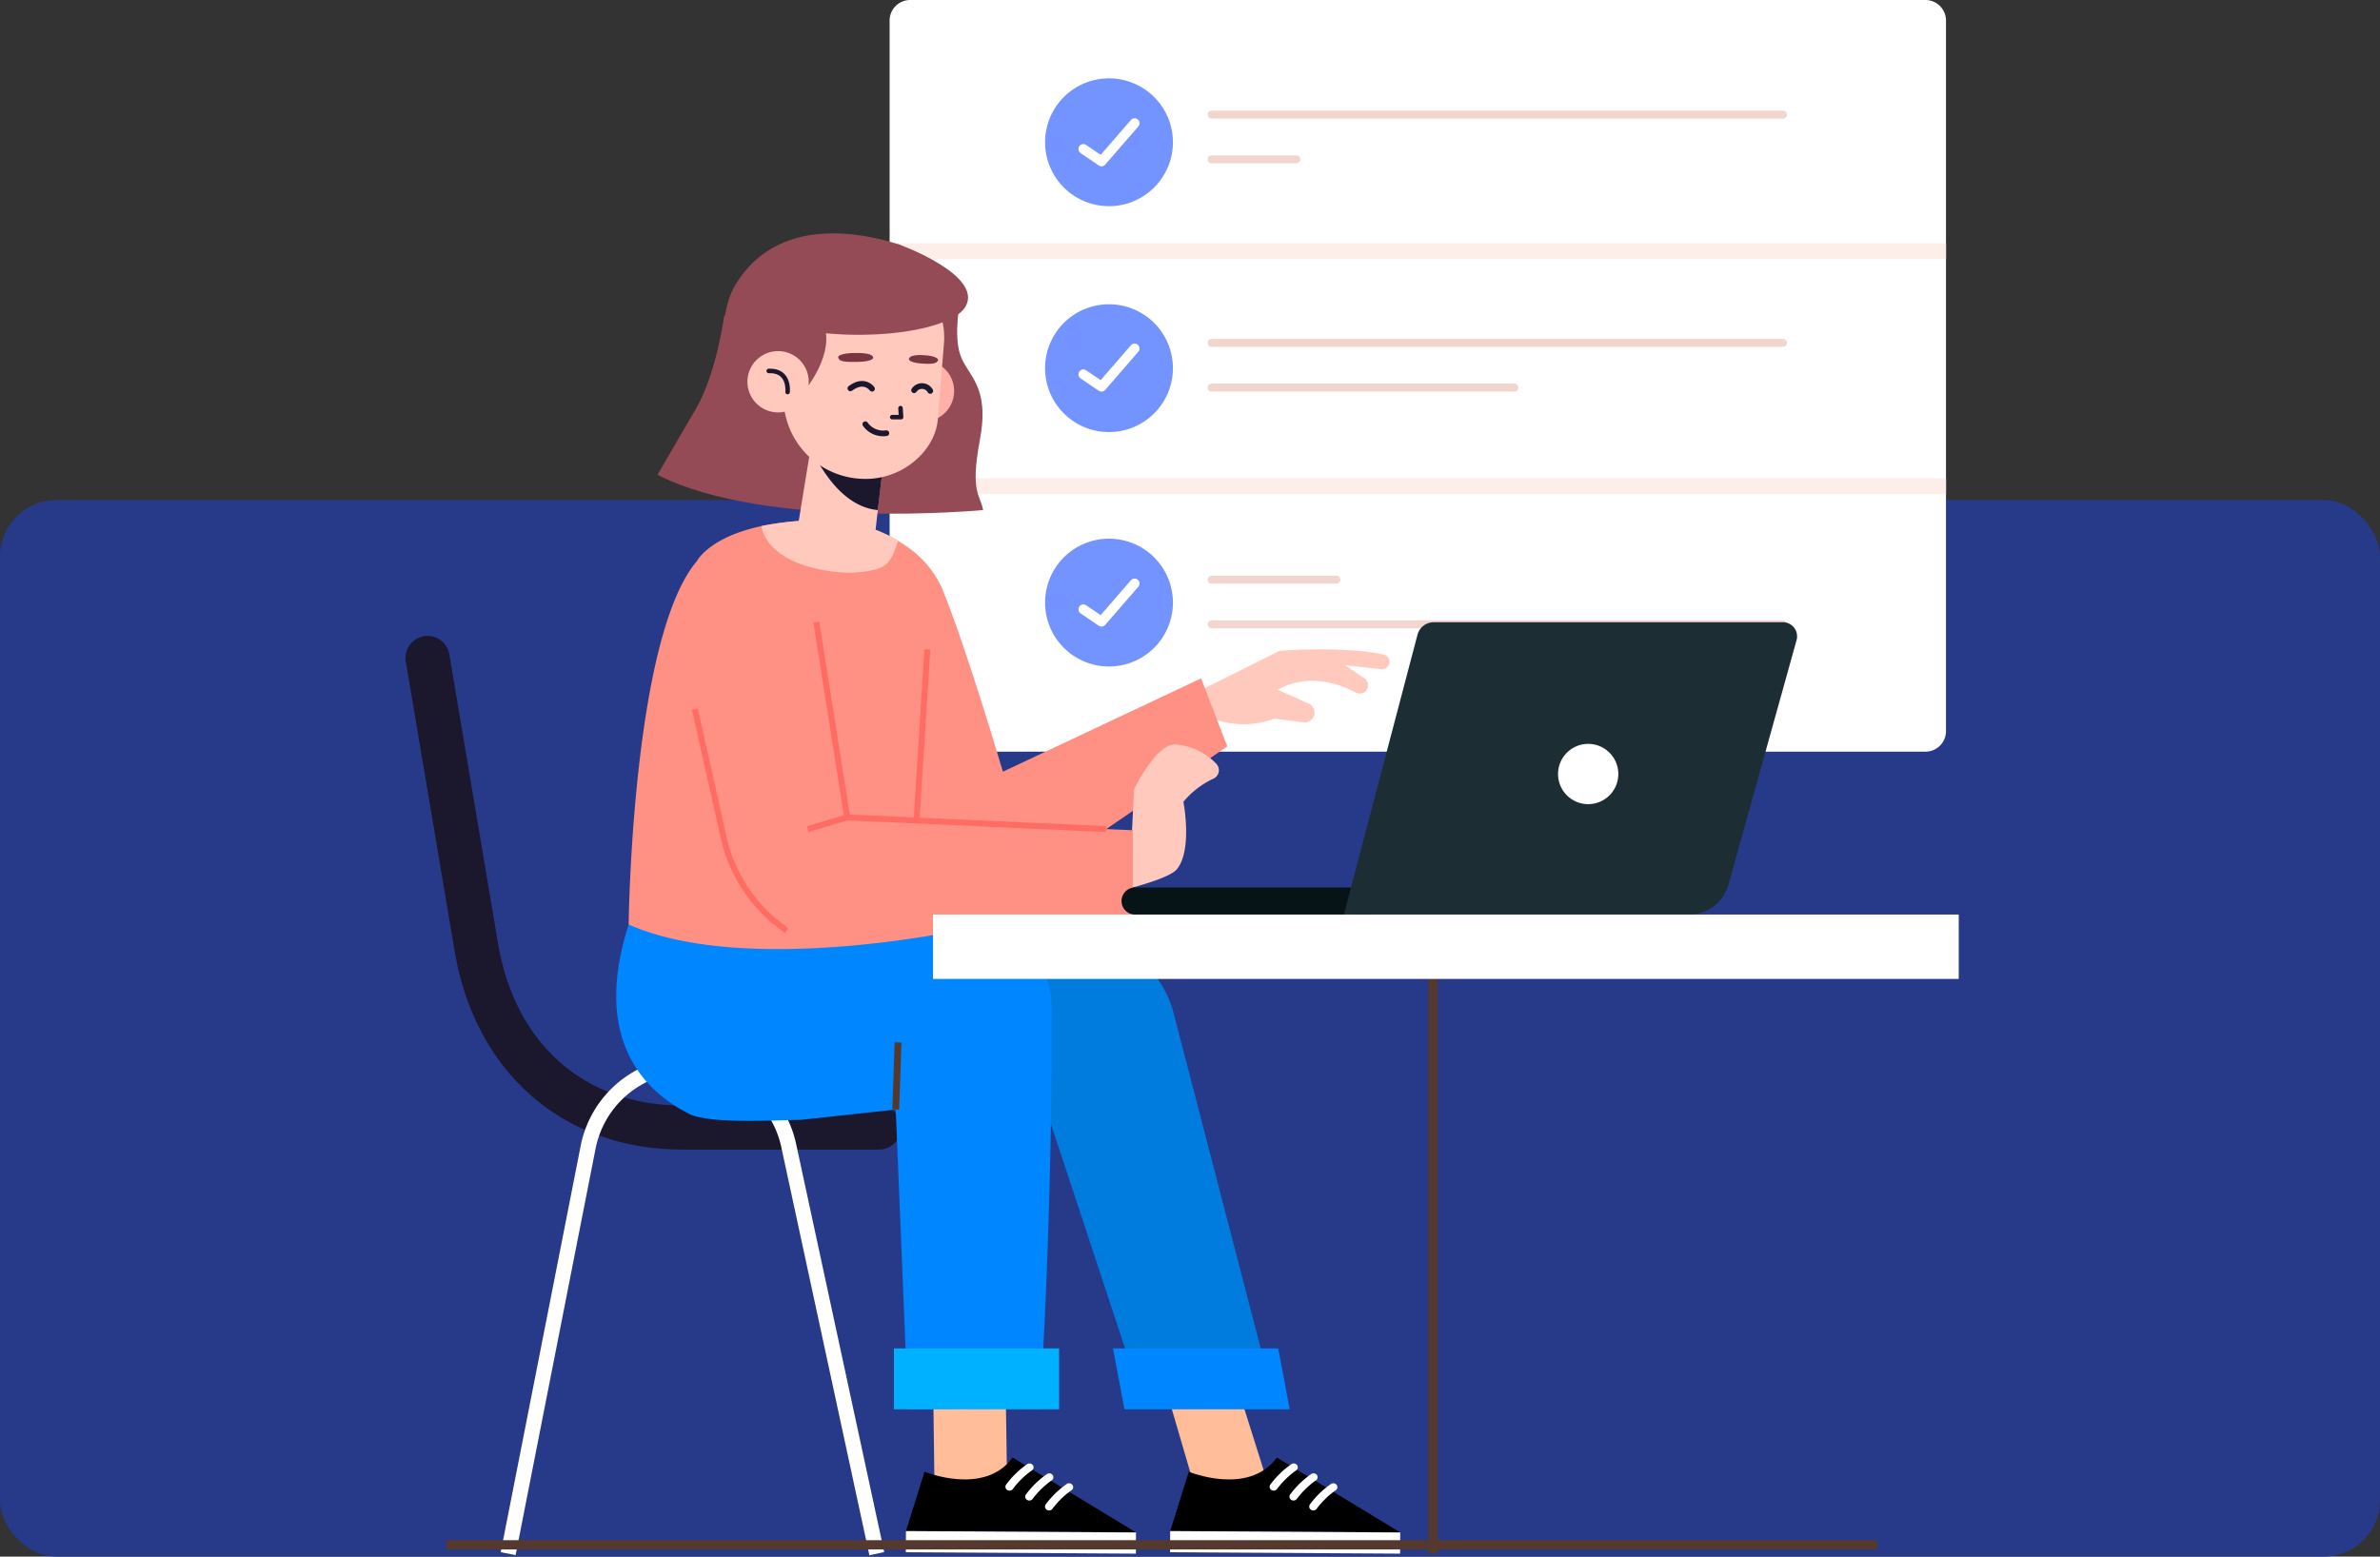 <svg xmlns="http://www.w3.org/2000/svg" width="295" height="193" viewBox="0 0 295 193">
  <rect x="0" y="0" width="295" height="193" fill="#333333" stroke="none"/>
  <g id="Grupo_1074959" data-name="Grupo 1074959" transform="translate(-285 -1047)">
    <rect id="Rectángulo_384064" data-name="Rectángulo 384064" width="295" height="131" rx="7" transform="translate(285 1109)" fill="#273a89"/>
    <g id="Grupo_1074955" data-name="Grupo 1074955" transform="translate(335.269 1047)">
      <g id="Grupo_1074743" data-name="Grupo 1074743" transform="translate(2.731)">
        <g id="Grupo_1074745" data-name="Grupo 1074745" transform="translate(57.267)">
          <g id="Grupo_1074744" data-name="Grupo 1074744">
            <path id="Trazado_828049" data-name="Trazado 828049" d="M135.559,93.194H9.717a2.548,2.548,0,0,1-2.548-2.548V2.548A2.548,2.548,0,0,1,9.717,0H135.559a2.548,2.548,0,0,1,2.548,2.548v88.1a2.548,2.548,0,0,1-2.548,2.548" transform="translate(-7.169)" fill="#fff"/>
            <line id="Línea_345" data-name="Línea 345" x2="130.389" transform="translate(0.55 31.146)" fill="none" stroke="#fdeeea" stroke-miterlimit="10" stroke-width="1.96"/>
            <line id="Línea_346" data-name="Línea 346" x2="130.389" transform="translate(0.55 60.298)" fill="none" stroke="#fdeeea" stroke-miterlimit="10" stroke-width="1.96"/>
            <path id="Trazado_828050" data-name="Trazado 828050" d="M35.885,16.933A7.923,7.923,0,1,1,27.962,9.01a7.923,7.923,0,0,1,7.923,7.923" transform="translate(-0.769 0.706)" fill="#7393ff"/>
            <path id="Trazado_828051" data-name="Trazado 828051" d="M35.885,42.906a7.923,7.923,0,1,1-7.923-7.923,7.923,7.923,0,0,1,7.923,7.923" transform="translate(-0.769 2.742)" fill="#7393ff"/>
            <path id="Trazado_828052" data-name="Trazado 828052" d="M35.885,69.858a7.923,7.923,0,1,1-7.923-7.923,7.923,7.923,0,0,1,7.923,7.923" transform="translate(-0.769 4.855)" fill="#7393ff"/>
            <line id="Línea_347" data-name="Línea 347" x2="70.825" transform="translate(39.908 14.21)" fill="none" stroke="#f1d5ce" stroke-linecap="round" stroke-linejoin="round" stroke-width="0.98"/>
            <line id="Línea_348" data-name="Línea 348" x2="10.507" transform="translate(39.908 19.752)" fill="none" stroke="#f1d5ce" stroke-linecap="round" stroke-linejoin="round" stroke-width="0.98"/>
            <line id="Línea_349" data-name="Línea 349" x2="70.825" transform="translate(39.908 42.513)" fill="none" stroke="#f1d5ce" stroke-linecap="round" stroke-linejoin="round" stroke-width="0.98"/>
            <line id="Línea_350" data-name="Línea 350" x2="37.536" transform="translate(39.908 48.055)" fill="none" stroke="#f1d5ce" stroke-linecap="round" stroke-linejoin="round" stroke-width="0.98"/>
            <line id="Línea_351" data-name="Línea 351" x2="15.477" transform="translate(39.908 71.871)" fill="none" stroke="#f1d5ce" stroke-linecap="round" stroke-linejoin="round" stroke-width="0.98"/>
            <line id="Línea_352" data-name="Línea 352" x2="70.825" transform="translate(39.908 77.413)" fill="none" stroke="#f1d5ce" stroke-linecap="round" stroke-linejoin="round" stroke-width="0.98"/>
          </g>
          <path id="Trazado_828053" data-name="Trazado 828053" d="M24.439,17.364,26.686,18.9l4.109-4.732" transform="translate(-0.424 1.11)" fill="none" stroke="#fff" stroke-linecap="round" stroke-linejoin="round" stroke-width="1.22"/>
          <path id="Trazado_828054" data-name="Trazado 828054" d="M24.439,43.273,26.686,44.8l4.109-4.732" transform="translate(-0.424 3.141)" fill="none" stroke="#fff" stroke-linecap="round" stroke-linejoin="round" stroke-width="1.22"/>
          <path id="Trazado_828055" data-name="Trazado 828055" d="M24.439,70.288l2.246,1.531,4.109-4.732" transform="translate(-0.424 5.258)" fill="none" stroke="#fff" stroke-linecap="round" stroke-linejoin="round" stroke-width="1.22"/>
        </g>
        <path id="Trazado_828056" data-name="Trazado 828056" d="M180.059,133.872H155.694c-13.693,0-23.271-8.831-25.546-22.333L124.1,75.646" transform="translate(-124.104 5.929)" fill="none" stroke="#1b172c" stroke-linecap="round" stroke-linejoin="round" stroke-width="5.463"/>
        <path id="Trazado_828057" data-name="Trazado 828057" d="M170.053,183.039l-10.933-50.67a12.692,12.692,0,0,0-24.838.232l-9.921,50.438" transform="translate(-114.375 9.594)" fill="none" stroke="#fff" stroke-miterlimit="10" stroke-width="1.879"/>
        <path id="Trazado_828058" data-name="Trazado 828058" d="M93.627,173.227l-5.649-17.938L79,154.812l5.634,19.249,8.664.055Z" transform="translate(10.971 12.133)" fill="#ffbd9a"/>
        <path id="Trazado_828059" data-name="Trazado 828059" d="M66.5,169.341s7.429,3.055,10.919-1.761l15.295,9.291-28.515-.183Z" transform="translate(27.848 13.134)"/>
        <rect id="Rectángulo_383842" data-name="Rectángulo 383842" width="28.516" height="2.626" transform="matrix(-1, -0.006, 0.006, -1, 120.541, 192.632)" fill="#fff"/>
        <path id="Trazado_828060" data-name="Trazado 828060" d="M76.674,171.591a.5.5,0,0,0,.208-.159,10.392,10.392,0,0,1,2.351-2.292.466.466,0,0,0,.139-.665.525.525,0,0,0-.7-.133,11.15,11.15,0,0,0-2.608,2.526.465.465,0,0,0,.111.671.527.527,0,0,0,.5.052" transform="translate(28.403 13.188)" fill="#fff"/>
        <path id="Trazado_828061" data-name="Trazado 828061" d="M74.4,172.73a.5.5,0,0,0,.208-.159,10.392,10.392,0,0,1,2.351-2.292.467.467,0,0,0,.139-.665.523.523,0,0,0-.7-.134,11.214,11.214,0,0,0-2.609,2.527.466.466,0,0,0,.112.671.527.527,0,0,0,.5.052" transform="translate(33.134 13.277)" fill="#fff"/>
        <path id="Trazado_828062" data-name="Trazado 828062" d="M72.122,173.868a.5.5,0,0,0,.208-.159,10.443,10.443,0,0,1,2.351-2.292.464.464,0,0,0,.139-.664.522.522,0,0,0-.7-.134,11.163,11.163,0,0,0-2.61,2.526.466.466,0,0,0,.112.671.527.527,0,0,0,.5.052" transform="translate(37.865 13.366)" fill="#fff"/>
        <path id="Trazado_828063" data-name="Trazado 828063" d="M78.943,107.069l7.809.5a12.958,12.958,0,0,1,11.659,9.449l12.236,47.131-16.956-1.578-13.669-41.4Z" transform="translate(-5.992 8.391)" fill="#007bde"/>
        <path id="Trazado_828064" data-name="Trazado 828064" d="M78.323,162.583H98.8l-1.42-7.55H76.9Z" transform="translate(8.055 12.151)" fill="#0086ff"/>
        <path id="Trazado_828065" data-name="Trazado 828065" d="M118.61,173.209l-.261-17.7-8.984-.477.248,19.011,8.664.055Z" transform="translate(-46.761 12.151)" fill="#ffbd9a"/>
        <path id="Trazado_828066" data-name="Trazado 828066" d="M96.866,169.341s7.429,3.055,10.919-1.761l15.295,9.291-28.515-.183Z" transform="translate(-35.27 13.134)"/>
        <rect id="Rectángulo_383843" data-name="Rectángulo 383843" width="28.516" height="2.626" transform="matrix(-1, -0.006, 0.006, -1, 87.792, 192.632)" fill="#fff"/>
        <path id="Trazado_828067" data-name="Trazado 828067" d="M107.044,171.591a.5.5,0,0,0,.208-.159,10.392,10.392,0,0,1,2.351-2.292.466.466,0,0,0,.139-.665.525.525,0,0,0-.7-.133,11.166,11.166,0,0,0-2.609,2.526.466.466,0,0,0,.112.671.527.527,0,0,0,.5.052" transform="translate(-34.715 13.188)" fill="#fff"/>
        <path id="Trazado_828068" data-name="Trazado 828068" d="M104.768,172.73a.5.5,0,0,0,.208-.159,10.393,10.393,0,0,1,2.351-2.292.467.467,0,0,0,.139-.665.523.523,0,0,0-.7-.134,11.214,11.214,0,0,0-2.609,2.527.466.466,0,0,0,.112.671.527.527,0,0,0,.5.052" transform="translate(-29.985 13.277)" fill="#fff"/>
        <path id="Trazado_828069" data-name="Trazado 828069" d="M102.492,173.868a.5.5,0,0,0,.208-.159,10.443,10.443,0,0,1,2.351-2.292.465.465,0,0,0,.139-.664.523.523,0,0,0-.7-.134,11.2,11.2,0,0,0-2.609,2.526.466.466,0,0,0,.112.671.527.527,0,0,0,.5.052" transform="translate(-25.254 13.366)" fill="#fff"/>
        <path id="Trazado_828070" data-name="Trazado 828070" d="M105.8,106.292l24.427.974,18.242.373c5.324,0,9.661,3.21,9.741,8.534.244,16.366-1.021,50.384-1.792,50.23-1.038-.208-15.99,0-15.99,0L138.9,129.238l-11.715,1.275c-2.887.024-11.325.568-13.9-.737-5.33-2.7-12.135-9.027-7.49-23.484" transform="translate(-80.875 8.331)" fill="#0086ff"/>
        <rect id="Rectángulo_383844" data-name="Rectángulo 383844" width="20.477" height="7.55" transform="translate(57.8 167.184)" fill="#00b1ff"/>
        <line id="Línea_353" data-name="Línea 353" y1="8.324" x2="0.285" transform="translate(58.029 129.244)" fill="none" stroke="#55382c" stroke-miterlimit="10" stroke-width="0.844"/>
        <path id="Trazado_828071" data-name="Trazado 828071" d="M65.432,79.739l9.816-4.908s8.01-.592,12.877.467a.92.92,0,0,1-.28,1.816l-4.495-.492,2.42,1.646a1.029,1.029,0,0,1-.133,1.777,1.016,1.016,0,0,1-.934-.02c-1.345-.744-5.57-2.681-9.689-.363l3.843,1.726a1.219,1.219,0,0,1-.657,2.321l-3.576-.464a11.022,11.022,0,0,1-8.1-.156Z" transform="translate(30.362 5.852)" fill="#ffc9bd"/>
        <path id="Trazado_828072" data-name="Trazado 828072" d="M94.029,67.6c3.11,7.615,7.557,22.783,7.557,22.783l24.569-11.571L129.4,87.25,108.56,101.482l-22.8-.951L84.07,82.7Z" transform="translate(-30.278 5.298)" fill="#ff9184"/>
        <path id="Trazado_828073" data-name="Trazado 828073" d="M150.232,63.248a12.568,12.568,0,0,1,4.1,4.966l1.476,42.558s-26.119,5.5-40.305-.838c0,0,.4-35.642,8.479-45.075,0,0,2.546-5.01,15.5-5.034a17.77,17.77,0,0,1,10.75,3.423" transform="translate(-90.583 4.689)" fill="#ff9184"/>
        <line id="Línea_354" data-name="Línea 354" x1="1.884" y2="29.881" transform="translate(60.061 80.518)" fill="none" stroke="#ff6c63" stroke-miterlimit="10" stroke-width="0.735"/>
        <path id="Trazado_828074" data-name="Trazado 828074" d="M86.237,98.5,86.6,91.16s2.629-5.492,5.027-5.57a7.785,7.785,0,0,1,5.157,2.388,1.158,1.158,0,0,1-.3,1.836,10.664,10.664,0,0,0-3.77,2.892s1.161,5.919-.8,8.354c-1,1.239-6.86,2.63-6.86,2.63Z" transform="translate(0.966 6.708)" fill="#ffc9bd"/>
        <path id="Trazado_828075" data-name="Trazado 828075" d="M109.829,66.37,114.537,96.2l35.4,1.536v12.519l-38.064-.921a4.1,4.1,0,0,1-3.344-1.2l-.386.182S97.829,108.5,94.931,73.3Z" transform="translate(-62.518 5.202)" fill="#ff9184"/>
        <path id="Trazado_828076" data-name="Trazado 828076" d="M133.915,97.19l-32.106-1.45-3.819-24.2" transform="translate(-49.799 5.607)" fill="none" stroke="#ff6c63" stroke-miterlimit="10" stroke-width="0.735"/>
        <line id="Línea_355" data-name="Línea 355" x1="4.9" y2="1.45" transform="translate(47.109 101.347)" fill="none" stroke="#ff6c63" stroke-miterlimit="10" stroke-width="0.735"/>
        <path id="Trazado_828077" data-name="Trazado 828077" d="M134.73,81.533l3.57,15.931a18.976,18.976,0,0,0,6.2,10.283l1.6,1.265" transform="translate(-101.601 6.39)" fill="none" stroke="#ff6c63" stroke-miterlimit="10" stroke-width="0.735"/>
        <path id="Trazado_828078" data-name="Trazado 828078" d="M149.685,34.691s-.883,4.21,0,6.774,3.692,3.77,2.432,10.468.083,6.856.387,8.749c0,0-26.891,2.532-40.359-4.375,0,0,2.278-3.908,4.8-8.244s3.47-11.465,3.47-11.465l10.312-3.948Z" transform="translate(-83.653 2.559)" fill="#954b55"/>
        <path id="Trazado_828079" data-name="Trazado 828079" d="M143.532,30.178c.307-.1-.889-1.868-1.195-1.966-4.787-1.528-15.013-3.551-20.214,4.856-3.822,6.18.015,17.8,8.047,21.317,7.651,3.351,6.348-22.013,6.348-22.013Z" transform="translate(-83.885 2.103)" fill="#954b55"/>
        <path id="Trazado_828080" data-name="Trazado 828080" d="M115.506,44.772a3.8,3.8,0,1,0,4.222-3.316,3.8,3.8,0,0,0-4.222,3.316" transform="translate(-57.815 3.247)" fill="#ffb1a7"/>
        <path id="Trazado_828081" data-name="Trazado 828081" d="M134.318,54.3l-.938,8.219c-.324,2.887-2.275,4.232-5.115,3.89-2.423-.291-4.55-1.816-4.562-4.256l2.1-12.864Z" transform="translate(-77.932 3.863)" fill="#ffc9bd"/>
        <path id="Trazado_828082" data-name="Trazado 828082" d="M132.331,59.281c-5.766-.5-8.732-8.748-8.732-8.748l9.425,2.826Z" transform="translate(-76.525 3.96)" fill="#1b172c"/>
        <path id="Trazado_828083" data-name="Trazado 828083" d="M126.287,57h0c4.871.259,9.086-3.375,9.431-7.346l.758-9.373a9.26,9.26,0,0,0-8.12-10c-5.077-.61-10.578,2.9-11.188,7.982l-.527,7.544A10.12,10.12,0,0,0,126.287,57" transform="translate(-72.478 2.368)" fill="#ffc9bd"/>
        <path id="Trazado_828084" data-name="Trazado 828084" d="M138.76,36.635c2.313,3.453-1.463,8.354-1.463,8.354l-7.135-8.626s7.228-1.773,8.6.272" transform="translate(-90.089 2.794)" fill="#954b55"/>
        <path id="Trazado_828085" data-name="Trazado 828085" d="M132.217,43.712a3.8,3.8,0,1,0,4.222-3.316,3.8,3.8,0,0,0-4.222,3.316" transform="translate(-92.547 3.164)" fill="#ffc9bd"/>
        <path id="Trazado_828086" data-name="Trazado 828086" d="M136.938,45.266s.328-2.733-2.336-2.616" transform="translate(-92.317 3.342)" fill="none" stroke="#1b172c" stroke-linecap="round" stroke-linejoin="round" stroke-width="0.562"/>
        <path id="Trazado_828087" data-name="Trazado 828087" d="M122.6,46.924l.073,1.117h-1.1" transform="translate(-63.983 3.678)" fill="none" stroke="#1b172c" stroke-linecap="round" stroke-linejoin="round" stroke-width="0.562"/>
        <path id="Trazado_828088" data-name="Trazado 828088" d="M127.009,40.588s2.111-.083,2.1.6c0,0-.022.459-1.863.5s-2.314-.074-2.464-.51,1.236-.61,2.224-.59" transform="translate(-73.88 3.181)" fill="#793641"/>
        <path id="Trazado_828089" data-name="Trazado 828089" d="M119.226,40.846s-1.733-.187-1.9.448c0,0-.1.43,1.417.566s2.02,0,2.178-.349c.18-.39-.867-.633-1.693-.664" transform="translate(-57.671 3.199)" fill="#793641"/>
        <path id="Trazado_828090" data-name="Trazado 828090" d="M127.593,44.739s-.941-1.345-2.685-.044" transform="translate(-72.506 3.459)" fill="none" stroke="#1b172c" stroke-linecap="round" stroke-linejoin="round" stroke-width="0.705"/>
        <path id="Trazado_828091" data-name="Trazado 828091" d="M120.22,44.994a1.177,1.177,0,0,0-2.006-.087" transform="translate(-57.914 3.478)" fill="none" stroke="#1b172c" stroke-linecap="round" stroke-linejoin="round" stroke-width="0.705"/>
        <path id="Trazado_828092" data-name="Trazado 828092" d="M125.869,49.885a2.715,2.715,0,0,1-2.61-1.109" transform="translate(-69.003 3.823)" fill="none" stroke="#1b172c" stroke-linecap="round" stroke-linejoin="round" stroke-width="0.705"/>
        <path id="Trazado_828093" data-name="Trazado 828093" d="M129.361,28.134s10.4,3.755,8.245,7.668c-1.6,2.9-12.063,4.7-22.005,2.651,0,0-4.538-3.685,1.079-7.5,0,0,3.016-4.261,12.681-2.815" transform="translate(-70.909 2.181)" fill="#954b55"/>
        <path id="Trazado_828094" data-name="Trazado 828094" d="M138.838,62.347a19.677,19.677,0,0,0-7.336-2.518,38.49,38.49,0,0,0-9.585.713s.287,4.637,9.069,5.661a13.278,13.278,0,0,0,5.159-.315c1.679-.474,2.075-1.64,2.693-3.541" transform="translate(-80.525 4.685)" fill="#ffc9bd"/>
        <path id="Trazado_828095" data-name="Trazado 828095" d="M68.714,105.4h29.8v-3.362h-29.8a1.681,1.681,0,0,0,0,3.362" transform="translate(18.98 7.997)" fill="#061418"/>
        <path id="Trazado_828096" data-name="Trazado 828096" d="M18.58,107.785H61.369a5.065,5.065,0,0,0,4.88-3.707l8.44-30.321a1.746,1.746,0,0,0-1.682-2.213H29.712A2.082,2.082,0,0,0,27.7,73.1Z" transform="translate(94.995 5.607)" fill="#1c2e34"/>
        <path id="Trazado_828097" data-name="Trazado 828097" d="M39.127,89.266a3.736,3.736,0,1,0,3.737-3.737,3.737,3.737,0,0,0-3.737,3.737" transform="translate(100.992 6.703)" fill="#fff"/>
        <line id="Línea_356" data-name="Línea 356" y2="75.249" transform="translate(124.633 117.383)" fill="none" stroke="#55382e" stroke-miterlimit="10" stroke-width="1.147"/>
        <rect id="Rectángulo_383845" data-name="Rectángulo 383845" width="127.134" height="7.982" transform="translate(62.651 113.392)" fill="#fff"/>
        <line id="Línea_357" data-name="Línea 357" x2="177.375" transform="translate(2.339 191.538)" fill="none" stroke="#55382e" stroke-miterlimit="10" stroke-width="1.147"/>
      </g>
    </g>
  </g>
</svg>
